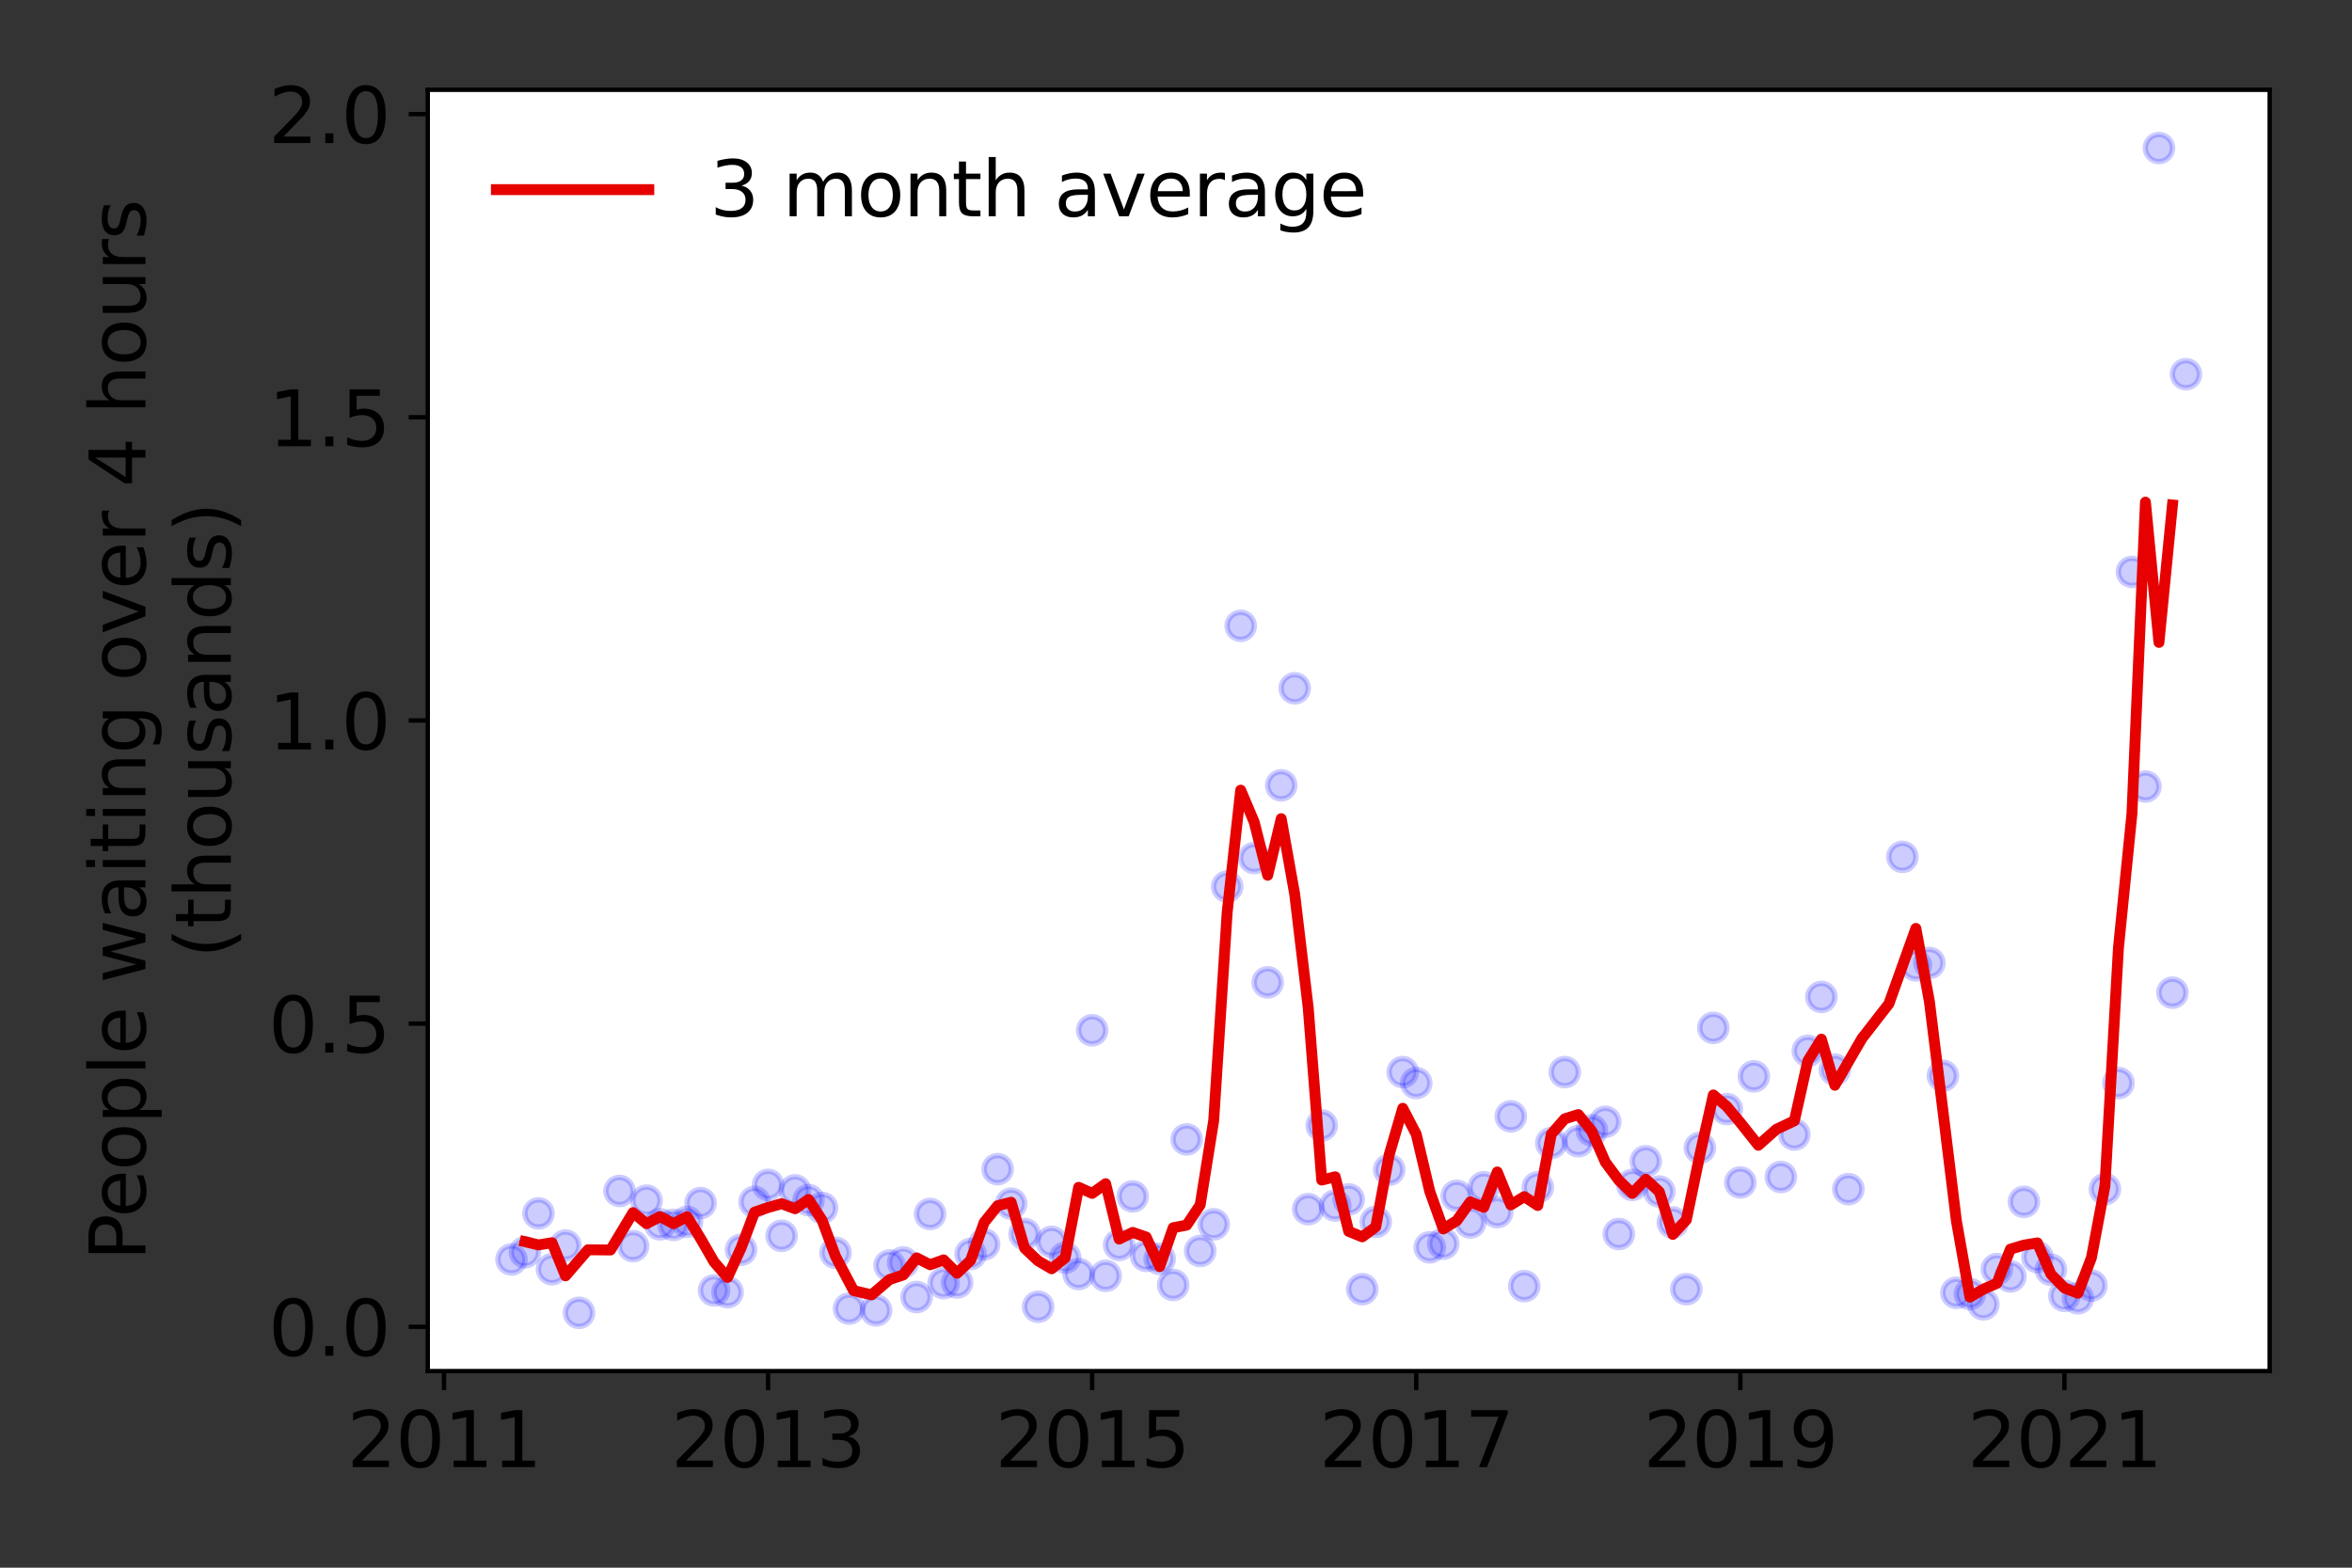 <?xml version="1.0" encoding="utf-8" standalone="no"?>
<!DOCTYPE svg PUBLIC "-//W3C//DTD SVG 1.1//EN"
  "http://www.w3.org/Graphics/SVG/1.1/DTD/svg11.dtd">
<svg height="288pt" version="1.1" viewBox="0 0 432 288" width="432pt" xmlns="http://www.w3.org/2000/svg" xmlns:xlink="http://www.w3.org/1999/xlink">
 <rect x="0" y="0" width="432" height="288" fill="#333333" stroke="none"/>
 <defs>
  <style type="text/css">*{stroke-linecap:butt;stroke-linejoin:round;}</style>
 </defs>
 <g id="figure_1">
  <g id="patch_1">
   <path d="M 0 288 
L 432 288 
L 432 0 
L 0 0 
z
" style="fill:none;"/>
  </g>
  <g id="axes_1">
   <g id="patch_2">
    <path d="M 78.57 251.88 
L 416.88 251.88 
L 416.88 16.499 
L 78.57 16.499 
z
" style="fill:#ffffff;"/>
   </g>
   <g id="matplotlib.axis_1">
    <g id="xtick_1">
     <g id="line2d_1">
      <defs>
       <path d="M 0 0 
L 0 3.5 
" id="me0e41dac3b" style="stroke:#000000;stroke-width:0.8;"/>
      </defs>
      <g>
       <use style="stroke:#000000;stroke-width:0.8;" x="81.546" xlink:href="#me0e41dac3b" y="251.88"/>
      </g>
     </g>
     <g id="text_1">
      <!-- 2011 -->
      <g transform="translate(63.731 269.518)scale(0.14 -0.14)">
       <defs>
        <path d="M 1228 531 
L 3431 531 
L 3431 0 
L 469 0 
L 469 531 
Q 828 903 1448 1529 
Q 2069 2156 2228 2338 
Q 2531 2678 2651 2914 
Q 2772 3150 2772 3378 
Q 2772 3750 2511 3984 
Q 2250 4219 1831 4219 
Q 1534 4219 1204 4116 
Q 875 4013 500 3803 
L 500 4441 
Q 881 4594 1212 4672 
Q 1544 4750 1819 4750 
Q 2544 4750 2975 4387 
Q 3406 4025 3406 3419 
Q 3406 3131 3298 2873 
Q 3191 2616 2906 2266 
Q 2828 2175 2409 1742 
Q 1991 1309 1228 531 
z
" id="DejaVuSans-32" transform="scale(0.016)"/>
        <path d="M 2034 4250 
Q 1547 4250 1301 3770 
Q 1056 3291 1056 2328 
Q 1056 1369 1301 889 
Q 1547 409 2034 409 
Q 2525 409 2770 889 
Q 3016 1369 3016 2328 
Q 3016 3291 2770 3770 
Q 2525 4250 2034 4250 
z
M 2034 4750 
Q 2819 4750 3233 4129 
Q 3647 3509 3647 2328 
Q 3647 1150 3233 529 
Q 2819 -91 2034 -91 
Q 1250 -91 836 529 
Q 422 1150 422 2328 
Q 422 3509 836 4129 
Q 1250 4750 2034 4750 
z
" id="DejaVuSans-30" transform="scale(0.016)"/>
        <path d="M 794 531 
L 1825 531 
L 1825 4091 
L 703 3866 
L 703 4441 
L 1819 4666 
L 2450 4666 
L 2450 531 
L 3481 531 
L 3481 0 
L 794 0 
L 794 531 
z
" id="DejaVuSans-31" transform="scale(0.016)"/>
       </defs>
       <use xlink:href="#DejaVuSans-32"/>
       <use x="63.623" xlink:href="#DejaVuSans-30"/>
       <use x="127.246" xlink:href="#DejaVuSans-31"/>
       <use x="190.869" xlink:href="#DejaVuSans-31"/>
      </g>
     </g>
    </g>
    <g id="xtick_2">
     <g id="line2d_2">
      <g>
       <use style="stroke:#000000;stroke-width:0.8;" x="141.073" xlink:href="#me0e41dac3b" y="251.88"/>
      </g>
     </g>
     <g id="text_2">
      <!-- 2013 -->
      <g transform="translate(123.258 269.518)scale(0.14 -0.14)">
       <defs>
        <path d="M 2597 2516 
Q 3050 2419 3304 2112 
Q 3559 1806 3559 1356 
Q 3559 666 3084 287 
Q 2609 -91 1734 -91 
Q 1441 -91 1130 -33 
Q 819 25 488 141 
L 488 750 
Q 750 597 1062 519 
Q 1375 441 1716 441 
Q 2309 441 2620 675 
Q 2931 909 2931 1356 
Q 2931 1769 2642 2001 
Q 2353 2234 1838 2234 
L 1294 2234 
L 1294 2753 
L 1863 2753 
Q 2328 2753 2575 2939 
Q 2822 3125 2822 3475 
Q 2822 3834 2567 4026 
Q 2313 4219 1838 4219 
Q 1578 4219 1281 4162 
Q 984 4106 628 3988 
L 628 4550 
Q 988 4650 1302 4700 
Q 1616 4750 1894 4750 
Q 2613 4750 3031 4423 
Q 3450 4097 3450 3541 
Q 3450 3153 3228 2886 
Q 3006 2619 2597 2516 
z
" id="DejaVuSans-33" transform="scale(0.016)"/>
       </defs>
       <use xlink:href="#DejaVuSans-32"/>
       <use x="63.623" xlink:href="#DejaVuSans-30"/>
       <use x="127.246" xlink:href="#DejaVuSans-31"/>
       <use x="190.869" xlink:href="#DejaVuSans-33"/>
      </g>
     </g>
    </g>
    <g id="xtick_3">
     <g id="line2d_3">
      <g>
       <use style="stroke:#000000;stroke-width:0.8;" x="200.6" xlink:href="#me0e41dac3b" y="251.88"/>
      </g>
     </g>
     <g id="text_3">
      <!-- 2015 -->
      <g transform="translate(182.785 269.518)scale(0.14 -0.14)">
       <defs>
        <path d="M 691 4666 
L 3169 4666 
L 3169 4134 
L 1269 4134 
L 1269 2991 
Q 1406 3038 1543 3061 
Q 1681 3084 1819 3084 
Q 2600 3084 3056 2656 
Q 3513 2228 3513 1497 
Q 3513 744 3044 326 
Q 2575 -91 1722 -91 
Q 1428 -91 1123 -41 
Q 819 9 494 109 
L 494 744 
Q 775 591 1075 516 
Q 1375 441 1709 441 
Q 2250 441 2565 725 
Q 2881 1009 2881 1497 
Q 2881 1984 2565 2268 
Q 2250 2553 1709 2553 
Q 1456 2553 1204 2497 
Q 953 2441 691 2322 
L 691 4666 
z
" id="DejaVuSans-35" transform="scale(0.016)"/>
       </defs>
       <use xlink:href="#DejaVuSans-32"/>
       <use x="63.623" xlink:href="#DejaVuSans-30"/>
       <use x="127.246" xlink:href="#DejaVuSans-31"/>
       <use x="190.869" xlink:href="#DejaVuSans-35"/>
      </g>
     </g>
    </g>
    <g id="xtick_4">
     <g id="line2d_4">
      <g>
       <use style="stroke:#000000;stroke-width:0.8;" x="260.126" xlink:href="#me0e41dac3b" y="251.88"/>
      </g>
     </g>
     <g id="text_4">
      <!-- 2017 -->
      <g transform="translate(242.311 269.518)scale(0.14 -0.14)">
       <defs>
        <path d="M 525 4666 
L 3525 4666 
L 3525 4397 
L 1831 0 
L 1172 0 
L 2766 4134 
L 525 4134 
L 525 4666 
z
" id="DejaVuSans-37" transform="scale(0.016)"/>
       </defs>
       <use xlink:href="#DejaVuSans-32"/>
       <use x="63.623" xlink:href="#DejaVuSans-30"/>
       <use x="127.246" xlink:href="#DejaVuSans-31"/>
       <use x="190.869" xlink:href="#DejaVuSans-37"/>
      </g>
     </g>
    </g>
    <g id="xtick_5">
     <g id="line2d_5">
      <g>
       <use style="stroke:#000000;stroke-width:0.8;" x="319.653" xlink:href="#me0e41dac3b" y="251.88"/>
      </g>
     </g>
     <g id="text_5">
      <!-- 2019 -->
      <g transform="translate(301.838 269.518)scale(0.14 -0.14)">
       <defs>
        <path d="M 703 97 
L 703 672 
Q 941 559 1184 500 
Q 1428 441 1663 441 
Q 2288 441 2617 861 
Q 2947 1281 2994 2138 
Q 2813 1869 2534 1725 
Q 2256 1581 1919 1581 
Q 1219 1581 811 2004 
Q 403 2428 403 3163 
Q 403 3881 828 4315 
Q 1253 4750 1959 4750 
Q 2769 4750 3195 4129 
Q 3622 3509 3622 2328 
Q 3622 1225 3098 567 
Q 2575 -91 1691 -91 
Q 1453 -91 1209 -44 
Q 966 3 703 97 
z
M 1959 2075 
Q 2384 2075 2632 2365 
Q 2881 2656 2881 3163 
Q 2881 3666 2632 3958 
Q 2384 4250 1959 4250 
Q 1534 4250 1286 3958 
Q 1038 3666 1038 3163 
Q 1038 2656 1286 2365 
Q 1534 2075 1959 2075 
z
" id="DejaVuSans-39" transform="scale(0.016)"/>
       </defs>
       <use xlink:href="#DejaVuSans-32"/>
       <use x="63.623" xlink:href="#DejaVuSans-30"/>
       <use x="127.246" xlink:href="#DejaVuSans-31"/>
       <use x="190.869" xlink:href="#DejaVuSans-39"/>
      </g>
     </g>
    </g>
    <g id="xtick_6">
     <g id="line2d_6">
      <g>
       <use style="stroke:#000000;stroke-width:0.8;" x="379.18" xlink:href="#me0e41dac3b" y="251.88"/>
      </g>
     </g>
     <g id="text_6">
      <!-- 2021 -->
      <g transform="translate(361.365 269.518)scale(0.14 -0.14)">
       <use xlink:href="#DejaVuSans-32"/>
       <use x="63.623" xlink:href="#DejaVuSans-30"/>
       <use x="127.246" xlink:href="#DejaVuSans-32"/>
       <use x="190.869" xlink:href="#DejaVuSans-31"/>
      </g>
     </g>
    </g>
   </g>
   <g id="matplotlib.axis_2">
    <g id="ytick_1">
     <g id="line2d_7">
      <defs>
       <path d="M 0 0 
L -3.5 0 
" id="m57a4788630" style="stroke:#000000;stroke-width:0.8;"/>
      </defs>
      <g>
       <use style="stroke:#000000;stroke-width:0.8;" x="78.57" xlink:href="#m57a4788630" y="243.743"/>
      </g>
     </g>
     <g id="text_7">
      <!-- 0.0 -->
      <g transform="translate(49.306 249.062)scale(0.14 -0.14)">
       <defs>
        <path d="M 684 794 
L 1344 794 
L 1344 0 
L 684 0 
L 684 794 
z
" id="DejaVuSans-2e" transform="scale(0.016)"/>
       </defs>
       <use xlink:href="#DejaVuSans-30"/>
       <use x="63.623" xlink:href="#DejaVuSans-2e"/>
       <use x="95.41" xlink:href="#DejaVuSans-30"/>
      </g>
     </g>
    </g>
    <g id="ytick_2">
     <g id="line2d_8">
      <g>
       <use style="stroke:#000000;stroke-width:0.8;" x="78.57" xlink:href="#m57a4788630" y="188.047"/>
      </g>
     </g>
     <g id="text_8">
      <!-- 0.5 -->
      <g transform="translate(49.306 193.366)scale(0.14 -0.14)">
       <use xlink:href="#DejaVuSans-30"/>
       <use x="63.623" xlink:href="#DejaVuSans-2e"/>
       <use x="95.41" xlink:href="#DejaVuSans-35"/>
      </g>
     </g>
    </g>
    <g id="ytick_3">
     <g id="line2d_9">
      <g>
       <use style="stroke:#000000;stroke-width:0.8;" x="78.57" xlink:href="#m57a4788630" y="132.351"/>
      </g>
     </g>
     <g id="text_9">
      <!-- 1.0 -->
      <g transform="translate(49.306 137.67)scale(0.14 -0.14)">
       <use xlink:href="#DejaVuSans-31"/>
       <use x="63.623" xlink:href="#DejaVuSans-2e"/>
       <use x="95.41" xlink:href="#DejaVuSans-30"/>
      </g>
     </g>
    </g>
    <g id="ytick_4">
     <g id="line2d_10">
      <g>
       <use style="stroke:#000000;stroke-width:0.8;" x="78.57" xlink:href="#m57a4788630" y="76.656"/>
      </g>
     </g>
     <g id="text_10">
      <!-- 1.5 -->
      <g transform="translate(49.306 81.975)scale(0.14 -0.14)">
       <use xlink:href="#DejaVuSans-31"/>
       <use x="63.623" xlink:href="#DejaVuSans-2e"/>
       <use x="95.41" xlink:href="#DejaVuSans-35"/>
      </g>
     </g>
    </g>
    <g id="ytick_5">
     <g id="line2d_11">
      <g>
       <use style="stroke:#000000;stroke-width:0.8;" x="78.57" xlink:href="#m57a4788630" y="20.96"/>
      </g>
     </g>
     <g id="text_11">
      <!-- 2.0 -->
      <g transform="translate(49.306 26.279)scale(0.14 -0.14)">
       <use xlink:href="#DejaVuSans-32"/>
       <use x="63.623" xlink:href="#DejaVuSans-2e"/>
       <use x="95.41" xlink:href="#DejaVuSans-30"/>
      </g>
     </g>
    </g>
    <g id="text_12">
     <!-- People waiting over 4 hours -->
     <g transform="translate(26.717 231.614)rotate(-90)scale(0.14 -0.14)">
      <defs>
       <path d="M 1259 4147 
L 1259 2394 
L 2053 2394 
Q 2494 2394 2734 2622 
Q 2975 2850 2975 3272 
Q 2975 3691 2734 3919 
Q 2494 4147 2053 4147 
L 1259 4147 
z
M 628 4666 
L 2053 4666 
Q 2838 4666 3239 4311 
Q 3641 3956 3641 3272 
Q 3641 2581 3239 2228 
Q 2838 1875 2053 1875 
L 1259 1875 
L 1259 0 
L 628 0 
L 628 4666 
z
" id="DejaVuSans-50" transform="scale(0.016)"/>
       <path d="M 3597 1894 
L 3597 1613 
L 953 1613 
Q 991 1019 1311 708 
Q 1631 397 2203 397 
Q 2534 397 2845 478 
Q 3156 559 3463 722 
L 3463 178 
Q 3153 47 2828 -22 
Q 2503 -91 2169 -91 
Q 1331 -91 842 396 
Q 353 884 353 1716 
Q 353 2575 817 3079 
Q 1281 3584 2069 3584 
Q 2775 3584 3186 3129 
Q 3597 2675 3597 1894 
z
M 3022 2063 
Q 3016 2534 2758 2815 
Q 2500 3097 2075 3097 
Q 1594 3097 1305 2825 
Q 1016 2553 972 2059 
L 3022 2063 
z
" id="DejaVuSans-65" transform="scale(0.016)"/>
       <path d="M 1959 3097 
Q 1497 3097 1228 2736 
Q 959 2375 959 1747 
Q 959 1119 1226 758 
Q 1494 397 1959 397 
Q 2419 397 2687 759 
Q 2956 1122 2956 1747 
Q 2956 2369 2687 2733 
Q 2419 3097 1959 3097 
z
M 1959 3584 
Q 2709 3584 3137 3096 
Q 3566 2609 3566 1747 
Q 3566 888 3137 398 
Q 2709 -91 1959 -91 
Q 1206 -91 779 398 
Q 353 888 353 1747 
Q 353 2609 779 3096 
Q 1206 3584 1959 3584 
z
" id="DejaVuSans-6f" transform="scale(0.016)"/>
       <path d="M 1159 525 
L 1159 -1331 
L 581 -1331 
L 581 3500 
L 1159 3500 
L 1159 2969 
Q 1341 3281 1617 3432 
Q 1894 3584 2278 3584 
Q 2916 3584 3314 3078 
Q 3713 2572 3713 1747 
Q 3713 922 3314 415 
Q 2916 -91 2278 -91 
Q 1894 -91 1617 61 
Q 1341 213 1159 525 
z
M 3116 1747 
Q 3116 2381 2855 2742 
Q 2594 3103 2138 3103 
Q 1681 3103 1420 2742 
Q 1159 2381 1159 1747 
Q 1159 1113 1420 752 
Q 1681 391 2138 391 
Q 2594 391 2855 752 
Q 3116 1113 3116 1747 
z
" id="DejaVuSans-70" transform="scale(0.016)"/>
       <path d="M 603 4863 
L 1178 4863 
L 1178 0 
L 603 0 
L 603 4863 
z
" id="DejaVuSans-6c" transform="scale(0.016)"/>
       <path id="DejaVuSans-20" transform="scale(0.016)"/>
       <path d="M 269 3500 
L 844 3500 
L 1563 769 
L 2278 3500 
L 2956 3500 
L 3675 769 
L 4391 3500 
L 4966 3500 
L 4050 0 
L 3372 0 
L 2619 2869 
L 1863 0 
L 1184 0 
L 269 3500 
z
" id="DejaVuSans-77" transform="scale(0.016)"/>
       <path d="M 2194 1759 
Q 1497 1759 1228 1600 
Q 959 1441 959 1056 
Q 959 750 1161 570 
Q 1363 391 1709 391 
Q 2188 391 2477 730 
Q 2766 1069 2766 1631 
L 2766 1759 
L 2194 1759 
z
M 3341 1997 
L 3341 0 
L 2766 0 
L 2766 531 
Q 2569 213 2275 61 
Q 1981 -91 1556 -91 
Q 1019 -91 701 211 
Q 384 513 384 1019 
Q 384 1609 779 1909 
Q 1175 2209 1959 2209 
L 2766 2209 
L 2766 2266 
Q 2766 2663 2505 2880 
Q 2244 3097 1772 3097 
Q 1472 3097 1187 3025 
Q 903 2953 641 2809 
L 641 3341 
Q 956 3463 1253 3523 
Q 1550 3584 1831 3584 
Q 2591 3584 2966 3190 
Q 3341 2797 3341 1997 
z
" id="DejaVuSans-61" transform="scale(0.016)"/>
       <path d="M 603 3500 
L 1178 3500 
L 1178 0 
L 603 0 
L 603 3500 
z
M 603 4863 
L 1178 4863 
L 1178 4134 
L 603 4134 
L 603 4863 
z
" id="DejaVuSans-69" transform="scale(0.016)"/>
       <path d="M 1172 4494 
L 1172 3500 
L 2356 3500 
L 2356 3053 
L 1172 3053 
L 1172 1153 
Q 1172 725 1289 603 
Q 1406 481 1766 481 
L 2356 481 
L 2356 0 
L 1766 0 
Q 1100 0 847 248 
Q 594 497 594 1153 
L 594 3053 
L 172 3053 
L 172 3500 
L 594 3500 
L 594 4494 
L 1172 4494 
z
" id="DejaVuSans-74" transform="scale(0.016)"/>
       <path d="M 3513 2113 
L 3513 0 
L 2938 0 
L 2938 2094 
Q 2938 2591 2744 2837 
Q 2550 3084 2163 3084 
Q 1697 3084 1428 2787 
Q 1159 2491 1159 1978 
L 1159 0 
L 581 0 
L 581 3500 
L 1159 3500 
L 1159 2956 
Q 1366 3272 1645 3428 
Q 1925 3584 2291 3584 
Q 2894 3584 3203 3211 
Q 3513 2838 3513 2113 
z
" id="DejaVuSans-6e" transform="scale(0.016)"/>
       <path d="M 2906 1791 
Q 2906 2416 2648 2759 
Q 2391 3103 1925 3103 
Q 1463 3103 1205 2759 
Q 947 2416 947 1791 
Q 947 1169 1205 825 
Q 1463 481 1925 481 
Q 2391 481 2648 825 
Q 2906 1169 2906 1791 
z
M 3481 434 
Q 3481 -459 3084 -895 
Q 2688 -1331 1869 -1331 
Q 1566 -1331 1297 -1286 
Q 1028 -1241 775 -1147 
L 775 -588 
Q 1028 -725 1275 -790 
Q 1522 -856 1778 -856 
Q 2344 -856 2625 -561 
Q 2906 -266 2906 331 
L 2906 616 
Q 2728 306 2450 153 
Q 2172 0 1784 0 
Q 1141 0 747 490 
Q 353 981 353 1791 
Q 353 2603 747 3093 
Q 1141 3584 1784 3584 
Q 2172 3584 2450 3431 
Q 2728 3278 2906 2969 
L 2906 3500 
L 3481 3500 
L 3481 434 
z
" id="DejaVuSans-67" transform="scale(0.016)"/>
       <path d="M 191 3500 
L 800 3500 
L 1894 563 
L 2988 3500 
L 3597 3500 
L 2284 0 
L 1503 0 
L 191 3500 
z
" id="DejaVuSans-76" transform="scale(0.016)"/>
       <path d="M 2631 2963 
Q 2534 3019 2420 3045 
Q 2306 3072 2169 3072 
Q 1681 3072 1420 2755 
Q 1159 2438 1159 1844 
L 1159 0 
L 581 0 
L 581 3500 
L 1159 3500 
L 1159 2956 
Q 1341 3275 1631 3429 
Q 1922 3584 2338 3584 
Q 2397 3584 2469 3576 
Q 2541 3569 2628 3553 
L 2631 2963 
z
" id="DejaVuSans-72" transform="scale(0.016)"/>
       <path d="M 2419 4116 
L 825 1625 
L 2419 1625 
L 2419 4116 
z
M 2253 4666 
L 3047 4666 
L 3047 1625 
L 3713 1625 
L 3713 1100 
L 3047 1100 
L 3047 0 
L 2419 0 
L 2419 1100 
L 313 1100 
L 313 1709 
L 2253 4666 
z
" id="DejaVuSans-34" transform="scale(0.016)"/>
       <path d="M 3513 2113 
L 3513 0 
L 2938 0 
L 2938 2094 
Q 2938 2591 2744 2837 
Q 2550 3084 2163 3084 
Q 1697 3084 1428 2787 
Q 1159 2491 1159 1978 
L 1159 0 
L 581 0 
L 581 4863 
L 1159 4863 
L 1159 2956 
Q 1366 3272 1645 3428 
Q 1925 3584 2291 3584 
Q 2894 3584 3203 3211 
Q 3513 2838 3513 2113 
z
" id="DejaVuSans-68" transform="scale(0.016)"/>
       <path d="M 544 1381 
L 544 3500 
L 1119 3500 
L 1119 1403 
Q 1119 906 1312 657 
Q 1506 409 1894 409 
Q 2359 409 2629 706 
Q 2900 1003 2900 1516 
L 2900 3500 
L 3475 3500 
L 3475 0 
L 2900 0 
L 2900 538 
Q 2691 219 2414 64 
Q 2138 -91 1772 -91 
Q 1169 -91 856 284 
Q 544 659 544 1381 
z
M 1991 3584 
L 1991 3584 
z
" id="DejaVuSans-75" transform="scale(0.016)"/>
       <path d="M 2834 3397 
L 2834 2853 
Q 2591 2978 2328 3040 
Q 2066 3103 1784 3103 
Q 1356 3103 1142 2972 
Q 928 2841 928 2578 
Q 928 2378 1081 2264 
Q 1234 2150 1697 2047 
L 1894 2003 
Q 2506 1872 2764 1633 
Q 3022 1394 3022 966 
Q 3022 478 2636 193 
Q 2250 -91 1575 -91 
Q 1294 -91 989 -36 
Q 684 19 347 128 
L 347 722 
Q 666 556 975 473 
Q 1284 391 1588 391 
Q 1994 391 2212 530 
Q 2431 669 2431 922 
Q 2431 1156 2273 1281 
Q 2116 1406 1581 1522 
L 1381 1569 
Q 847 1681 609 1914 
Q 372 2147 372 2553 
Q 372 3047 722 3315 
Q 1072 3584 1716 3584 
Q 2034 3584 2315 3537 
Q 2597 3491 2834 3397 
z
" id="DejaVuSans-73" transform="scale(0.016)"/>
      </defs>
      <use xlink:href="#DejaVuSans-50"/>
      <use x="56.678" xlink:href="#DejaVuSans-65"/>
      <use x="118.201" xlink:href="#DejaVuSans-6f"/>
      <use x="179.383" xlink:href="#DejaVuSans-70"/>
      <use x="242.859" xlink:href="#DejaVuSans-6c"/>
      <use x="270.643" xlink:href="#DejaVuSans-65"/>
      <use x="332.166" xlink:href="#DejaVuSans-20"/>
      <use x="363.953" xlink:href="#DejaVuSans-77"/>
      <use x="445.74" xlink:href="#DejaVuSans-61"/>
      <use x="507.02" xlink:href="#DejaVuSans-69"/>
      <use x="534.803" xlink:href="#DejaVuSans-74"/>
      <use x="574.012" xlink:href="#DejaVuSans-69"/>
      <use x="601.795" xlink:href="#DejaVuSans-6e"/>
      <use x="665.174" xlink:href="#DejaVuSans-67"/>
      <use x="728.65" xlink:href="#DejaVuSans-20"/>
      <use x="760.438" xlink:href="#DejaVuSans-6f"/>
      <use x="821.619" xlink:href="#DejaVuSans-76"/>
      <use x="880.799" xlink:href="#DejaVuSans-65"/>
      <use x="942.322" xlink:href="#DejaVuSans-72"/>
      <use x="983.436" xlink:href="#DejaVuSans-20"/>
      <use x="1015.223" xlink:href="#DejaVuSans-34"/>
      <use x="1078.846" xlink:href="#DejaVuSans-20"/>
      <use x="1110.633" xlink:href="#DejaVuSans-68"/>
      <use x="1174.012" xlink:href="#DejaVuSans-6f"/>
      <use x="1235.193" xlink:href="#DejaVuSans-75"/>
      <use x="1298.572" xlink:href="#DejaVuSans-72"/>
      <use x="1339.686" xlink:href="#DejaVuSans-73"/>
     </g>
     <!-- (thousands) -->
     <g transform="translate(42.394 176.014)rotate(-90)scale(0.14 -0.14)">
      <defs>
       <path d="M 1984 4856 
Q 1566 4138 1362 3434 
Q 1159 2731 1159 2009 
Q 1159 1288 1364 580 
Q 1569 -128 1984 -844 
L 1484 -844 
Q 1016 -109 783 600 
Q 550 1309 550 2009 
Q 550 2706 781 3412 
Q 1013 4119 1484 4856 
L 1984 4856 
z
" id="DejaVuSans-28" transform="scale(0.016)"/>
       <path d="M 2906 2969 
L 2906 4863 
L 3481 4863 
L 3481 0 
L 2906 0 
L 2906 525 
Q 2725 213 2448 61 
Q 2172 -91 1784 -91 
Q 1150 -91 751 415 
Q 353 922 353 1747 
Q 353 2572 751 3078 
Q 1150 3584 1784 3584 
Q 2172 3584 2448 3432 
Q 2725 3281 2906 2969 
z
M 947 1747 
Q 947 1113 1208 752 
Q 1469 391 1925 391 
Q 2381 391 2643 752 
Q 2906 1113 2906 1747 
Q 2906 2381 2643 2742 
Q 2381 3103 1925 3103 
Q 1469 3103 1208 2742 
Q 947 2381 947 1747 
z
" id="DejaVuSans-64" transform="scale(0.016)"/>
       <path d="M 513 4856 
L 1013 4856 
Q 1481 4119 1714 3412 
Q 1947 2706 1947 2009 
Q 1947 1309 1714 600 
Q 1481 -109 1013 -844 
L 513 -844 
Q 928 -128 1133 580 
Q 1338 1288 1338 2009 
Q 1338 2731 1133 3434 
Q 928 4138 513 4856 
z
" id="DejaVuSans-29" transform="scale(0.016)"/>
      </defs>
      <use xlink:href="#DejaVuSans-28"/>
      <use x="39.014" xlink:href="#DejaVuSans-74"/>
      <use x="78.223" xlink:href="#DejaVuSans-68"/>
      <use x="141.602" xlink:href="#DejaVuSans-6f"/>
      <use x="202.783" xlink:href="#DejaVuSans-75"/>
      <use x="266.162" xlink:href="#DejaVuSans-73"/>
      <use x="318.262" xlink:href="#DejaVuSans-61"/>
      <use x="379.541" xlink:href="#DejaVuSans-6e"/>
      <use x="442.92" xlink:href="#DejaVuSans-64"/>
      <use x="506.396" xlink:href="#DejaVuSans-73"/>
      <use x="558.496" xlink:href="#DejaVuSans-29"/>
     </g>
    </g>
   </g>
   <g id="line2d_12">
    <defs>
     <path d="M 0 2.5 
C 0.663 2.5 1.299 2.237 1.768 1.768 
C 2.237 1.299 2.5 0.663 2.5 0 
C 2.5 -0.663 2.237 -1.299 1.768 -1.768 
C 1.299 -2.237 0.663 -2.5 0 -2.5 
C -0.663 -2.5 -1.299 -2.237 -1.768 -1.768 
C -2.237 -1.299 -2.5 -0.663 -2.5 0 
C -2.5 0.663 -2.237 1.299 -1.768 1.768 
C -1.299 2.237 -0.663 2.5 0 2.5 
z
" id="m54b192ecfa" style="stroke:#0000ff;stroke-opacity:0.2;"/>
    </defs>
    <g clip-path="url(#p8571a62253)">
     <use style="fill:#0000ff;fill-opacity:0.2;stroke:#0000ff;stroke-opacity:0.2;" x="401.502" xlink:href="#m54b192ecfa" y="68.747"/>
     <use style="fill:#0000ff;fill-opacity:0.2;stroke:#0000ff;stroke-opacity:0.2;" x="399.022" xlink:href="#m54b192ecfa" y="182.366"/>
     <use style="fill:#0000ff;fill-opacity:0.2;stroke:#0000ff;stroke-opacity:0.2;" x="396.542" xlink:href="#m54b192ecfa" y="27.198"/>
     <use style="fill:#0000ff;fill-opacity:0.2;stroke:#0000ff;stroke-opacity:0.2;" x="394.061" xlink:href="#m54b192ecfa" y="144.493"/>
     <use style="fill:#0000ff;fill-opacity:0.2;stroke:#0000ff;stroke-opacity:0.2;" x="391.581" xlink:href="#m54b192ecfa" y="105.061"/>
     <use style="fill:#0000ff;fill-opacity:0.2;stroke:#0000ff;stroke-opacity:0.2;" x="389.101" xlink:href="#m54b192ecfa" y="198.964"/>
     <use style="fill:#0000ff;fill-opacity:0.2;stroke:#0000ff;stroke-opacity:0.2;" x="386.621" xlink:href="#m54b192ecfa" y="218.457"/>
     <use style="fill:#0000ff;fill-opacity:0.2;stroke:#0000ff;stroke-opacity:0.2;" x="384.14" xlink:href="#m54b192ecfa" y="236.168"/>
     <use style="fill:#0000ff;fill-opacity:0.2;stroke:#0000ff;stroke-opacity:0.2;" x="381.66" xlink:href="#m54b192ecfa" y="238.507"/>
     <use style="fill:#0000ff;fill-opacity:0.2;stroke:#0000ff;stroke-opacity:0.2;" x="379.18" xlink:href="#m54b192ecfa" y="238.062"/>
     <use style="fill:#0000ff;fill-opacity:0.2;stroke:#0000ff;stroke-opacity:0.2;" x="376.699" xlink:href="#m54b192ecfa" y="233.272"/>
     <use style="fill:#0000ff;fill-opacity:0.2;stroke:#0000ff;stroke-opacity:0.2;" x="374.219" xlink:href="#m54b192ecfa" y="230.933"/>
     <use style="fill:#0000ff;fill-opacity:0.2;stroke:#0000ff;stroke-opacity:0.2;" x="371.739" xlink:href="#m54b192ecfa" y="220.796"/>
     <use style="fill:#0000ff;fill-opacity:0.2;stroke:#0000ff;stroke-opacity:0.2;" x="369.259" xlink:href="#m54b192ecfa" y="234.497"/>
     <use style="fill:#0000ff;fill-opacity:0.2;stroke:#0000ff;stroke-opacity:0.2;" x="366.778" xlink:href="#m54b192ecfa" y="233.161"/>
     <use style="fill:#0000ff;fill-opacity:0.2;stroke:#0000ff;stroke-opacity:0.2;" x="364.298" xlink:href="#m54b192ecfa" y="239.621"/>
     <use style="fill:#0000ff;fill-opacity:0.2;stroke:#0000ff;stroke-opacity:0.2;" x="361.818" xlink:href="#m54b192ecfa" y="237.728"/>
     <use style="fill:#0000ff;fill-opacity:0.2;stroke:#0000ff;stroke-opacity:0.2;" x="359.338" xlink:href="#m54b192ecfa" y="237.505"/>
     <use style="fill:#0000ff;fill-opacity:0.2;stroke:#0000ff;stroke-opacity:0.2;" x="356.857" xlink:href="#m54b192ecfa" y="197.627"/>
     <use style="fill:#0000ff;fill-opacity:0.2;stroke:#0000ff;stroke-opacity:0.2;" x="354.377" xlink:href="#m54b192ecfa" y="176.908"/>
     <use style="fill:#0000ff;fill-opacity:0.2;stroke:#0000ff;stroke-opacity:0.2;" x="351.897" xlink:href="#m54b192ecfa" y="177.354"/>
     <use style="fill:#0000ff;fill-opacity:0.2;stroke:#0000ff;stroke-opacity:0.2;" x="349.416" xlink:href="#m54b192ecfa" y="157.415"/>
     <use style="fill:#0000ff;fill-opacity:0.2;stroke:#0000ff;stroke-opacity:0.2;" x="339.495" xlink:href="#m54b192ecfa" y="218.457"/>
     <use style="fill:#0000ff;fill-opacity:0.2;stroke:#0000ff;stroke-opacity:0.2;" x="337.015" xlink:href="#m54b192ecfa" y="196.513"/>
     <use style="fill:#0000ff;fill-opacity:0.2;stroke:#0000ff;stroke-opacity:0.2;" x="334.535" xlink:href="#m54b192ecfa" y="183.146"/>
     <use style="fill:#0000ff;fill-opacity:0.2;stroke:#0000ff;stroke-opacity:0.2;" x="332.054" xlink:href="#m54b192ecfa" y="193.06"/>
     <use style="fill:#0000ff;fill-opacity:0.2;stroke:#0000ff;stroke-opacity:0.2;" x="329.574" xlink:href="#m54b192ecfa" y="208.432"/>
     <use style="fill:#0000ff;fill-opacity:0.2;stroke:#0000ff;stroke-opacity:0.2;" x="327.094" xlink:href="#m54b192ecfa" y="216.229"/>
     <use style="fill:#0000ff;fill-opacity:0.2;stroke:#0000ff;stroke-opacity:0.2;" x="322.133" xlink:href="#m54b192ecfa" y="197.738"/>
     <use style="fill:#0000ff;fill-opacity:0.2;stroke:#0000ff;stroke-opacity:0.2;" x="319.653" xlink:href="#m54b192ecfa" y="217.232"/>
     <use style="fill:#0000ff;fill-opacity:0.2;stroke:#0000ff;stroke-opacity:0.2;" x="317.173" xlink:href="#m54b192ecfa" y="203.753"/>
     <use style="fill:#0000ff;fill-opacity:0.2;stroke:#0000ff;stroke-opacity:0.2;" x="314.693" xlink:href="#m54b192ecfa" y="188.827"/>
     <use style="fill:#0000ff;fill-opacity:0.2;stroke:#0000ff;stroke-opacity:0.2;" x="312.212" xlink:href="#m54b192ecfa" y="210.882"/>
     <use style="fill:#0000ff;fill-opacity:0.2;stroke:#0000ff;stroke-opacity:0.2;" x="309.732" xlink:href="#m54b192ecfa" y="236.837"/>
     <use style="fill:#0000ff;fill-opacity:0.2;stroke:#0000ff;stroke-opacity:0.2;" x="307.252" xlink:href="#m54b192ecfa" y="224.584"/>
     <use style="fill:#0000ff;fill-opacity:0.2;stroke:#0000ff;stroke-opacity:0.2;" x="304.771" xlink:href="#m54b192ecfa" y="218.903"/>
     <use style="fill:#0000ff;fill-opacity:0.2;stroke:#0000ff;stroke-opacity:0.2;" x="302.291" xlink:href="#m54b192ecfa" y="213.333"/>
     <use style="fill:#0000ff;fill-opacity:0.2;stroke:#0000ff;stroke-opacity:0.2;" x="299.811" xlink:href="#m54b192ecfa" y="217.677"/>
     <use style="fill:#0000ff;fill-opacity:0.2;stroke:#0000ff;stroke-opacity:0.2;" x="297.331" xlink:href="#m54b192ecfa" y="226.7"/>
     <use style="fill:#0000ff;fill-opacity:0.2;stroke:#0000ff;stroke-opacity:0.2;" x="294.85" xlink:href="#m54b192ecfa" y="206.093"/>
     <use style="fill:#0000ff;fill-opacity:0.2;stroke:#0000ff;stroke-opacity:0.2;" x="292.37" xlink:href="#m54b192ecfa" y="207.652"/>
     <use style="fill:#0000ff;fill-opacity:0.2;stroke:#0000ff;stroke-opacity:0.2;" x="289.89" xlink:href="#m54b192ecfa" y="209.657"/>
     <use style="fill:#0000ff;fill-opacity:0.2;stroke:#0000ff;stroke-opacity:0.2;" x="287.409" xlink:href="#m54b192ecfa" y="196.958"/>
     <use style="fill:#0000ff;fill-opacity:0.2;stroke:#0000ff;stroke-opacity:0.2;" x="284.929" xlink:href="#m54b192ecfa" y="209.991"/>
     <use style="fill:#0000ff;fill-opacity:0.2;stroke:#0000ff;stroke-opacity:0.2;" x="282.449" xlink:href="#m54b192ecfa" y="218.123"/>
     <use style="fill:#0000ff;fill-opacity:0.2;stroke:#0000ff;stroke-opacity:0.2;" x="279.969" xlink:href="#m54b192ecfa" y="236.28"/>
     <use style="fill:#0000ff;fill-opacity:0.2;stroke:#0000ff;stroke-opacity:0.2;" x="277.488" xlink:href="#m54b192ecfa" y="205.09"/>
     <use style="fill:#0000ff;fill-opacity:0.2;stroke:#0000ff;stroke-opacity:0.2;" x="275.008" xlink:href="#m54b192ecfa" y="222.69"/>
     <use style="fill:#0000ff;fill-opacity:0.2;stroke:#0000ff;stroke-opacity:0.2;" x="272.528" xlink:href="#m54b192ecfa" y="218.123"/>
     <use style="fill:#0000ff;fill-opacity:0.2;stroke:#0000ff;stroke-opacity:0.2;" x="270.048" xlink:href="#m54b192ecfa" y="224.584"/>
     <use style="fill:#0000ff;fill-opacity:0.2;stroke:#0000ff;stroke-opacity:0.2;" x="267.567" xlink:href="#m54b192ecfa" y="219.682"/>
     <use style="fill:#0000ff;fill-opacity:0.2;stroke:#0000ff;stroke-opacity:0.2;" x="265.087" xlink:href="#m54b192ecfa" y="228.482"/>
     <use style="fill:#0000ff;fill-opacity:0.2;stroke:#0000ff;stroke-opacity:0.2;" x="262.607" xlink:href="#m54b192ecfa" y="229.151"/>
     <use style="fill:#0000ff;fill-opacity:0.2;stroke:#0000ff;stroke-opacity:0.2;" x="260.126" xlink:href="#m54b192ecfa" y="198.964"/>
     <use style="fill:#0000ff;fill-opacity:0.2;stroke:#0000ff;stroke-opacity:0.2;" x="257.646" xlink:href="#m54b192ecfa" y="196.958"/>
     <use style="fill:#0000ff;fill-opacity:0.2;stroke:#0000ff;stroke-opacity:0.2;" x="255.166" xlink:href="#m54b192ecfa" y="214.892"/>
     <use style="fill:#0000ff;fill-opacity:0.2;stroke:#0000ff;stroke-opacity:0.2;" x="252.686" xlink:href="#m54b192ecfa" y="224.472"/>
     <use style="fill:#0000ff;fill-opacity:0.2;stroke:#0000ff;stroke-opacity:0.2;" x="250.205" xlink:href="#m54b192ecfa" y="236.837"/>
     <use style="fill:#0000ff;fill-opacity:0.2;stroke:#0000ff;stroke-opacity:0.2;" x="247.725" xlink:href="#m54b192ecfa" y="220.351"/>
     <use style="fill:#0000ff;fill-opacity:0.2;stroke:#0000ff;stroke-opacity:0.2;" x="245.245" xlink:href="#m54b192ecfa" y="221.465"/>
     <use style="fill:#0000ff;fill-opacity:0.2;stroke:#0000ff;stroke-opacity:0.2;" x="242.764" xlink:href="#m54b192ecfa" y="206.761"/>
     <use style="fill:#0000ff;fill-opacity:0.2;stroke:#0000ff;stroke-opacity:0.2;" x="240.284" xlink:href="#m54b192ecfa" y="222.133"/>
     <use style="fill:#0000ff;fill-opacity:0.2;stroke:#0000ff;stroke-opacity:0.2;" x="237.804" xlink:href="#m54b192ecfa" y="126.448"/>
     <use style="fill:#0000ff;fill-opacity:0.2;stroke:#0000ff;stroke-opacity:0.2;" x="235.324" xlink:href="#m54b192ecfa" y="144.27"/>
     <use style="fill:#0000ff;fill-opacity:0.2;stroke:#0000ff;stroke-opacity:0.2;" x="232.843" xlink:href="#m54b192ecfa" y="180.473"/>
     <use style="fill:#0000ff;fill-opacity:0.2;stroke:#0000ff;stroke-opacity:0.2;" x="230.363" xlink:href="#m54b192ecfa" y="157.637"/>
     <use style="fill:#0000ff;fill-opacity:0.2;stroke:#0000ff;stroke-opacity:0.2;" x="227.883" xlink:href="#m54b192ecfa" y="114.974"/>
     <use style="fill:#0000ff;fill-opacity:0.2;stroke:#0000ff;stroke-opacity:0.2;" x="225.402" xlink:href="#m54b192ecfa" y="162.873"/>
     <use style="fill:#0000ff;fill-opacity:0.2;stroke:#0000ff;stroke-opacity:0.2;" x="222.922" xlink:href="#m54b192ecfa" y="224.918"/>
     <use style="fill:#0000ff;fill-opacity:0.2;stroke:#0000ff;stroke-opacity:0.2;" x="220.442" xlink:href="#m54b192ecfa" y="229.819"/>
     <use style="fill:#0000ff;fill-opacity:0.2;stroke:#0000ff;stroke-opacity:0.2;" x="217.962" xlink:href="#m54b192ecfa" y="209.323"/>
     <use style="fill:#0000ff;fill-opacity:0.2;stroke:#0000ff;stroke-opacity:0.2;" x="215.481" xlink:href="#m54b192ecfa" y="236.057"/>
     <use style="fill:#0000ff;fill-opacity:0.2;stroke:#0000ff;stroke-opacity:0.2;" x="213.001" xlink:href="#m54b192ecfa" y="231.267"/>
     <use style="fill:#0000ff;fill-opacity:0.2;stroke:#0000ff;stroke-opacity:0.2;" x="210.521" xlink:href="#m54b192ecfa" y="230.71"/>
     <use style="fill:#0000ff;fill-opacity:0.2;stroke:#0000ff;stroke-opacity:0.2;" x="208.041" xlink:href="#m54b192ecfa" y="219.794"/>
     <use style="fill:#0000ff;fill-opacity:0.2;stroke:#0000ff;stroke-opacity:0.2;" x="205.56" xlink:href="#m54b192ecfa" y="228.705"/>
     <use style="fill:#0000ff;fill-opacity:0.2;stroke:#0000ff;stroke-opacity:0.2;" x="203.08" xlink:href="#m54b192ecfa" y="234.386"/>
     <use style="fill:#0000ff;fill-opacity:0.2;stroke:#0000ff;stroke-opacity:0.2;" x="200.6" xlink:href="#m54b192ecfa" y="189.272"/>
     <use style="fill:#0000ff;fill-opacity:0.2;stroke:#0000ff;stroke-opacity:0.2;" x="198.119" xlink:href="#m54b192ecfa" y="234.052"/>
     <use style="fill:#0000ff;fill-opacity:0.2;stroke:#0000ff;stroke-opacity:0.2;" x="195.639" xlink:href="#m54b192ecfa" y="231.044"/>
     <use style="fill:#0000ff;fill-opacity:0.2;stroke:#0000ff;stroke-opacity:0.2;" x="193.159" xlink:href="#m54b192ecfa" y="228.148"/>
     <use style="fill:#0000ff;fill-opacity:0.2;stroke:#0000ff;stroke-opacity:0.2;" x="190.679" xlink:href="#m54b192ecfa" y="240.067"/>
     <use style="fill:#0000ff;fill-opacity:0.2;stroke:#0000ff;stroke-opacity:0.2;" x="188.198" xlink:href="#m54b192ecfa" y="226.7"/>
     <use style="fill:#0000ff;fill-opacity:0.2;stroke:#0000ff;stroke-opacity:0.2;" x="185.718" xlink:href="#m54b192ecfa" y="221.13"/>
     <use style="fill:#0000ff;fill-opacity:0.2;stroke:#0000ff;stroke-opacity:0.2;" x="183.238" xlink:href="#m54b192ecfa" y="214.781"/>
     <use style="fill:#0000ff;fill-opacity:0.2;stroke:#0000ff;stroke-opacity:0.2;" x="180.757" xlink:href="#m54b192ecfa" y="228.594"/>
     <use style="fill:#0000ff;fill-opacity:0.2;stroke:#0000ff;stroke-opacity:0.2;" x="178.277" xlink:href="#m54b192ecfa" y="230.376"/>
     <use style="fill:#0000ff;fill-opacity:0.2;stroke:#0000ff;stroke-opacity:0.2;" x="175.797" xlink:href="#m54b192ecfa" y="235.611"/>
     <use style="fill:#0000ff;fill-opacity:0.2;stroke:#0000ff;stroke-opacity:0.2;" x="173.317" xlink:href="#m54b192ecfa" y="235.723"/>
     <use style="fill:#0000ff;fill-opacity:0.2;stroke:#0000ff;stroke-opacity:0.2;" x="170.836" xlink:href="#m54b192ecfa" y="223.024"/>
     <use style="fill:#0000ff;fill-opacity:0.2;stroke:#0000ff;stroke-opacity:0.2;" x="168.356" xlink:href="#m54b192ecfa" y="238.285"/>
     <use style="fill:#0000ff;fill-opacity:0.2;stroke:#0000ff;stroke-opacity:0.2;" x="165.876" xlink:href="#m54b192ecfa" y="231.935"/>
     <use style="fill:#0000ff;fill-opacity:0.2;stroke:#0000ff;stroke-opacity:0.2;" x="163.396" xlink:href="#m54b192ecfa" y="232.492"/>
     <use style="fill:#0000ff;fill-opacity:0.2;stroke:#0000ff;stroke-opacity:0.2;" x="160.915" xlink:href="#m54b192ecfa" y="240.735"/>
     <use style="fill:#0000ff;fill-opacity:0.2;stroke:#0000ff;stroke-opacity:0.2;" x="155.955" xlink:href="#m54b192ecfa" y="240.401"/>
     <use style="fill:#0000ff;fill-opacity:0.2;stroke:#0000ff;stroke-opacity:0.2;" x="153.474" xlink:href="#m54b192ecfa" y="230.153"/>
     <use style="fill:#0000ff;fill-opacity:0.2;stroke:#0000ff;stroke-opacity:0.2;" x="150.994" xlink:href="#m54b192ecfa" y="221.91"/>
     <use style="fill:#0000ff;fill-opacity:0.2;stroke:#0000ff;stroke-opacity:0.2;" x="148.514" xlink:href="#m54b192ecfa" y="220.462"/>
     <use style="fill:#0000ff;fill-opacity:0.2;stroke:#0000ff;stroke-opacity:0.2;" x="146.034" xlink:href="#m54b192ecfa" y="218.68"/>
     <use style="fill:#0000ff;fill-opacity:0.2;stroke:#0000ff;stroke-opacity:0.2;" x="143.553" xlink:href="#m54b192ecfa" y="227.034"/>
     <use style="fill:#0000ff;fill-opacity:0.2;stroke:#0000ff;stroke-opacity:0.2;" x="141.073" xlink:href="#m54b192ecfa" y="217.677"/>
     <use style="fill:#0000ff;fill-opacity:0.2;stroke:#0000ff;stroke-opacity:0.2;" x="138.593" xlink:href="#m54b192ecfa" y="220.796"/>
     <use style="fill:#0000ff;fill-opacity:0.2;stroke:#0000ff;stroke-opacity:0.2;" x="136.112" xlink:href="#m54b192ecfa" y="229.596"/>
     <use style="fill:#0000ff;fill-opacity:0.2;stroke:#0000ff;stroke-opacity:0.2;" x="133.632" xlink:href="#m54b192ecfa" y="237.394"/>
     <use style="fill:#0000ff;fill-opacity:0.2;stroke:#0000ff;stroke-opacity:0.2;" x="131.152" xlink:href="#m54b192ecfa" y="237.059"/>
     <use style="fill:#0000ff;fill-opacity:0.2;stroke:#0000ff;stroke-opacity:0.2;" x="128.672" xlink:href="#m54b192ecfa" y="221.019"/>
     <use style="fill:#0000ff;fill-opacity:0.2;stroke:#0000ff;stroke-opacity:0.2;" x="126.191" xlink:href="#m54b192ecfa" y="224.472"/>
     <use style="fill:#0000ff;fill-opacity:0.2;stroke:#0000ff;stroke-opacity:0.2;" x="123.711" xlink:href="#m54b192ecfa" y="225.029"/>
     <use style="fill:#0000ff;fill-opacity:0.2;stroke:#0000ff;stroke-opacity:0.2;" x="121.231" xlink:href="#m54b192ecfa" y="224.918"/>
     <use style="fill:#0000ff;fill-opacity:0.2;stroke:#0000ff;stroke-opacity:0.2;" x="118.751" xlink:href="#m54b192ecfa" y="220.573"/>
     <use style="fill:#0000ff;fill-opacity:0.2;stroke:#0000ff;stroke-opacity:0.2;" x="116.27" xlink:href="#m54b192ecfa" y="228.928"/>
     <use style="fill:#0000ff;fill-opacity:0.2;stroke:#0000ff;stroke-opacity:0.2;" x="113.79" xlink:href="#m54b192ecfa" y="218.791"/>
     <use style="fill:#0000ff;fill-opacity:0.2;stroke:#0000ff;stroke-opacity:0.2;" x="106.349" xlink:href="#m54b192ecfa" y="241.181"/>
     <use style="fill:#0000ff;fill-opacity:0.2;stroke:#0000ff;stroke-opacity:0.2;" x="103.869" xlink:href="#m54b192ecfa" y="228.816"/>
     <use style="fill:#0000ff;fill-opacity:0.2;stroke:#0000ff;stroke-opacity:0.2;" x="101.389" xlink:href="#m54b192ecfa" y="233.161"/>
     <use style="fill:#0000ff;fill-opacity:0.2;stroke:#0000ff;stroke-opacity:0.2;" x="98.908" xlink:href="#m54b192ecfa" y="222.913"/>
     <use style="fill:#0000ff;fill-opacity:0.2;stroke:#0000ff;stroke-opacity:0.2;" x="96.428" xlink:href="#m54b192ecfa" y="230.042"/>
     <use style="fill:#0000ff;fill-opacity:0.2;stroke:#0000ff;stroke-opacity:0.2;" x="93.948" xlink:href="#m54b192ecfa" y="231.378"/>
    </g>
   </g>
   <g id="line2d_13">
    <path clip-path="url(#p8571a62253)" d="M 399.022 92.77 
L 396.542 118.019 
L 394.061 92.251 
L 391.581 149.506 
L 389.101 174.16 
L 386.621 217.863 
L 384.14 231.044 
L 381.66 237.579 
L 379.18 236.614 
L 376.699 234.089 
L 374.219 228.334 
L 371.739 228.742 
L 369.259 229.485 
L 366.778 235.76 
L 364.298 236.837 
L 361.818 238.285 
L 359.338 224.286 
L 356.857 204.013 
L 354.377 183.963 
L 351.897 170.559 
L 346.936 184.408 
L 341.976 190.795 
L 337.015 199.372 
L 334.535 190.906 
L 332.054 194.879 
L 329.574 205.907 
L 326.267 207.466 
L 322.96 210.4 
L 319.653 206.241 
L 317.173 203.271 
L 314.693 201.154 
L 312.212 212.182 
L 309.732 224.101 
L 307.252 226.774 
L 304.771 218.94 
L 302.291 216.638 
L 299.811 219.237 
L 297.331 216.823 
L 294.85 213.482 
L 292.37 207.801 
L 289.89 204.756 
L 287.409 205.536 
L 284.929 208.358 
L 282.449 221.465 
L 279.969 219.831 
L 277.488 221.353 
L 275.008 215.301 
L 272.528 221.799 
L 270.048 220.796 
L 267.567 224.249 
L 265.087 225.772 
L 262.607 218.865 
L 260.126 208.358 
L 257.646 203.605 
L 255.166 212.108 
L 252.686 225.4 
L 250.205 227.22 
L 247.725 226.217 
L 245.245 216.192 
L 242.764 216.786 
L 240.284 185.114 
L 237.804 164.284 
L 235.324 150.397 
L 232.843 160.793 
L 230.363 151.028 
L 227.883 145.161 
L 225.402 167.588 
L 222.922 205.87 
L 220.442 221.353 
L 217.962 225.066 
L 215.481 225.549 
L 213.001 232.678 
L 210.521 227.257 
L 208.041 226.403 
L 205.56 227.628 
L 203.08 217.454 
L 200.6 219.237 
L 198.119 218.123 
L 195.639 231.081 
L 193.159 233.086 
L 190.679 231.638 
L 188.198 229.299 
L 185.718 220.87 
L 183.238 221.502 
L 180.757 224.584 
L 178.277 231.527 
L 175.797 233.903 
L 173.317 231.453 
L 170.836 232.344 
L 168.356 231.081 
L 165.876 234.237 
L 163.396 235.054 
L 160.088 237.876 
L 156.781 237.097 
L 153.474 230.821 
L 150.994 224.175 
L 148.514 220.351 
L 146.034 222.059 
L 143.553 221.13 
L 141.073 221.836 
L 138.593 222.69 
L 136.112 229.262 
L 133.632 234.683 
L 131.152 231.824 
L 128.672 227.517 
L 126.191 223.507 
L 123.711 224.806 
L 121.231 223.507 
L 118.751 224.806 
L 116.27 222.764 
L 112.136 229.633 
L 108.003 229.596 
L 103.869 234.386 
L 101.389 228.297 
L 98.908 228.705 
L 96.428 228.111 
" style="fill:none;stroke:#e60000;stroke-linecap:square;stroke-width:2;"/>
   </g>
   <g id="patch_3">
    <path d="M 78.57 251.88 
L 78.57 16.499 
" style="fill:none;stroke:#000000;stroke-linecap:square;stroke-linejoin:miter;stroke-width:0.8;"/>
   </g>
   <g id="patch_4">
    <path d="M 416.88 251.88 
L 416.88 16.499 
" style="fill:none;stroke:#000000;stroke-linecap:square;stroke-linejoin:miter;stroke-width:0.8;"/>
   </g>
   <g id="patch_5">
    <path d="M 78.57 251.88 
L 416.88 251.88 
" style="fill:none;stroke:#000000;stroke-linecap:square;stroke-linejoin:miter;stroke-width:0.8;"/>
   </g>
   <g id="patch_6">
    <path d="M 78.57 16.499 
L 416.88 16.499 
" style="fill:none;stroke:#000000;stroke-linecap:square;stroke-linejoin:miter;stroke-width:0.8;"/>
   </g>
   <g id="legend_1">
    <g id="line2d_14">
     <path d="M 91.17 34.837 
L 119.17 34.837 
" style="fill:none;stroke:#e60000;stroke-linecap:square;stroke-width:2;"/>
    </g>
    <g id="line2d_15"/>
    <g id="text_13">
     <!-- 3 month average -->
     <g transform="translate(130.37 39.737)scale(0.14 -0.14)">
      <defs>
       <path d="M 3328 2828 
Q 3544 3216 3844 3400 
Q 4144 3584 4550 3584 
Q 5097 3584 5394 3201 
Q 5691 2819 5691 2113 
L 5691 0 
L 5113 0 
L 5113 2094 
Q 5113 2597 4934 2840 
Q 4756 3084 4391 3084 
Q 3944 3084 3684 2787 
Q 3425 2491 3425 1978 
L 3425 0 
L 2847 0 
L 2847 2094 
Q 2847 2600 2669 2842 
Q 2491 3084 2119 3084 
Q 1678 3084 1418 2786 
Q 1159 2488 1159 1978 
L 1159 0 
L 581 0 
L 581 3500 
L 1159 3500 
L 1159 2956 
Q 1356 3278 1631 3431 
Q 1906 3584 2284 3584 
Q 2666 3584 2933 3390 
Q 3200 3197 3328 2828 
z
" id="DejaVuSans-6d" transform="scale(0.016)"/>
      </defs>
      <use xlink:href="#DejaVuSans-33"/>
      <use x="63.623" xlink:href="#DejaVuSans-20"/>
      <use x="95.41" xlink:href="#DejaVuSans-6d"/>
      <use x="192.822" xlink:href="#DejaVuSans-6f"/>
      <use x="254.004" xlink:href="#DejaVuSans-6e"/>
      <use x="317.383" xlink:href="#DejaVuSans-74"/>
      <use x="356.592" xlink:href="#DejaVuSans-68"/>
      <use x="419.971" xlink:href="#DejaVuSans-20"/>
      <use x="451.758" xlink:href="#DejaVuSans-61"/>
      <use x="513.037" xlink:href="#DejaVuSans-76"/>
      <use x="572.217" xlink:href="#DejaVuSans-65"/>
      <use x="633.74" xlink:href="#DejaVuSans-72"/>
      <use x="674.854" xlink:href="#DejaVuSans-61"/>
      <use x="736.133" xlink:href="#DejaVuSans-67"/>
      <use x="799.609" xlink:href="#DejaVuSans-65"/>
     </g>
    </g>
   </g>
  </g>
 </g>
 <defs>
  <clipPath id="p8571a62253">
   <rect height="235.381" width="338.31" x="78.57" y="16.499"/>
  </clipPath>
 </defs>
</svg>
